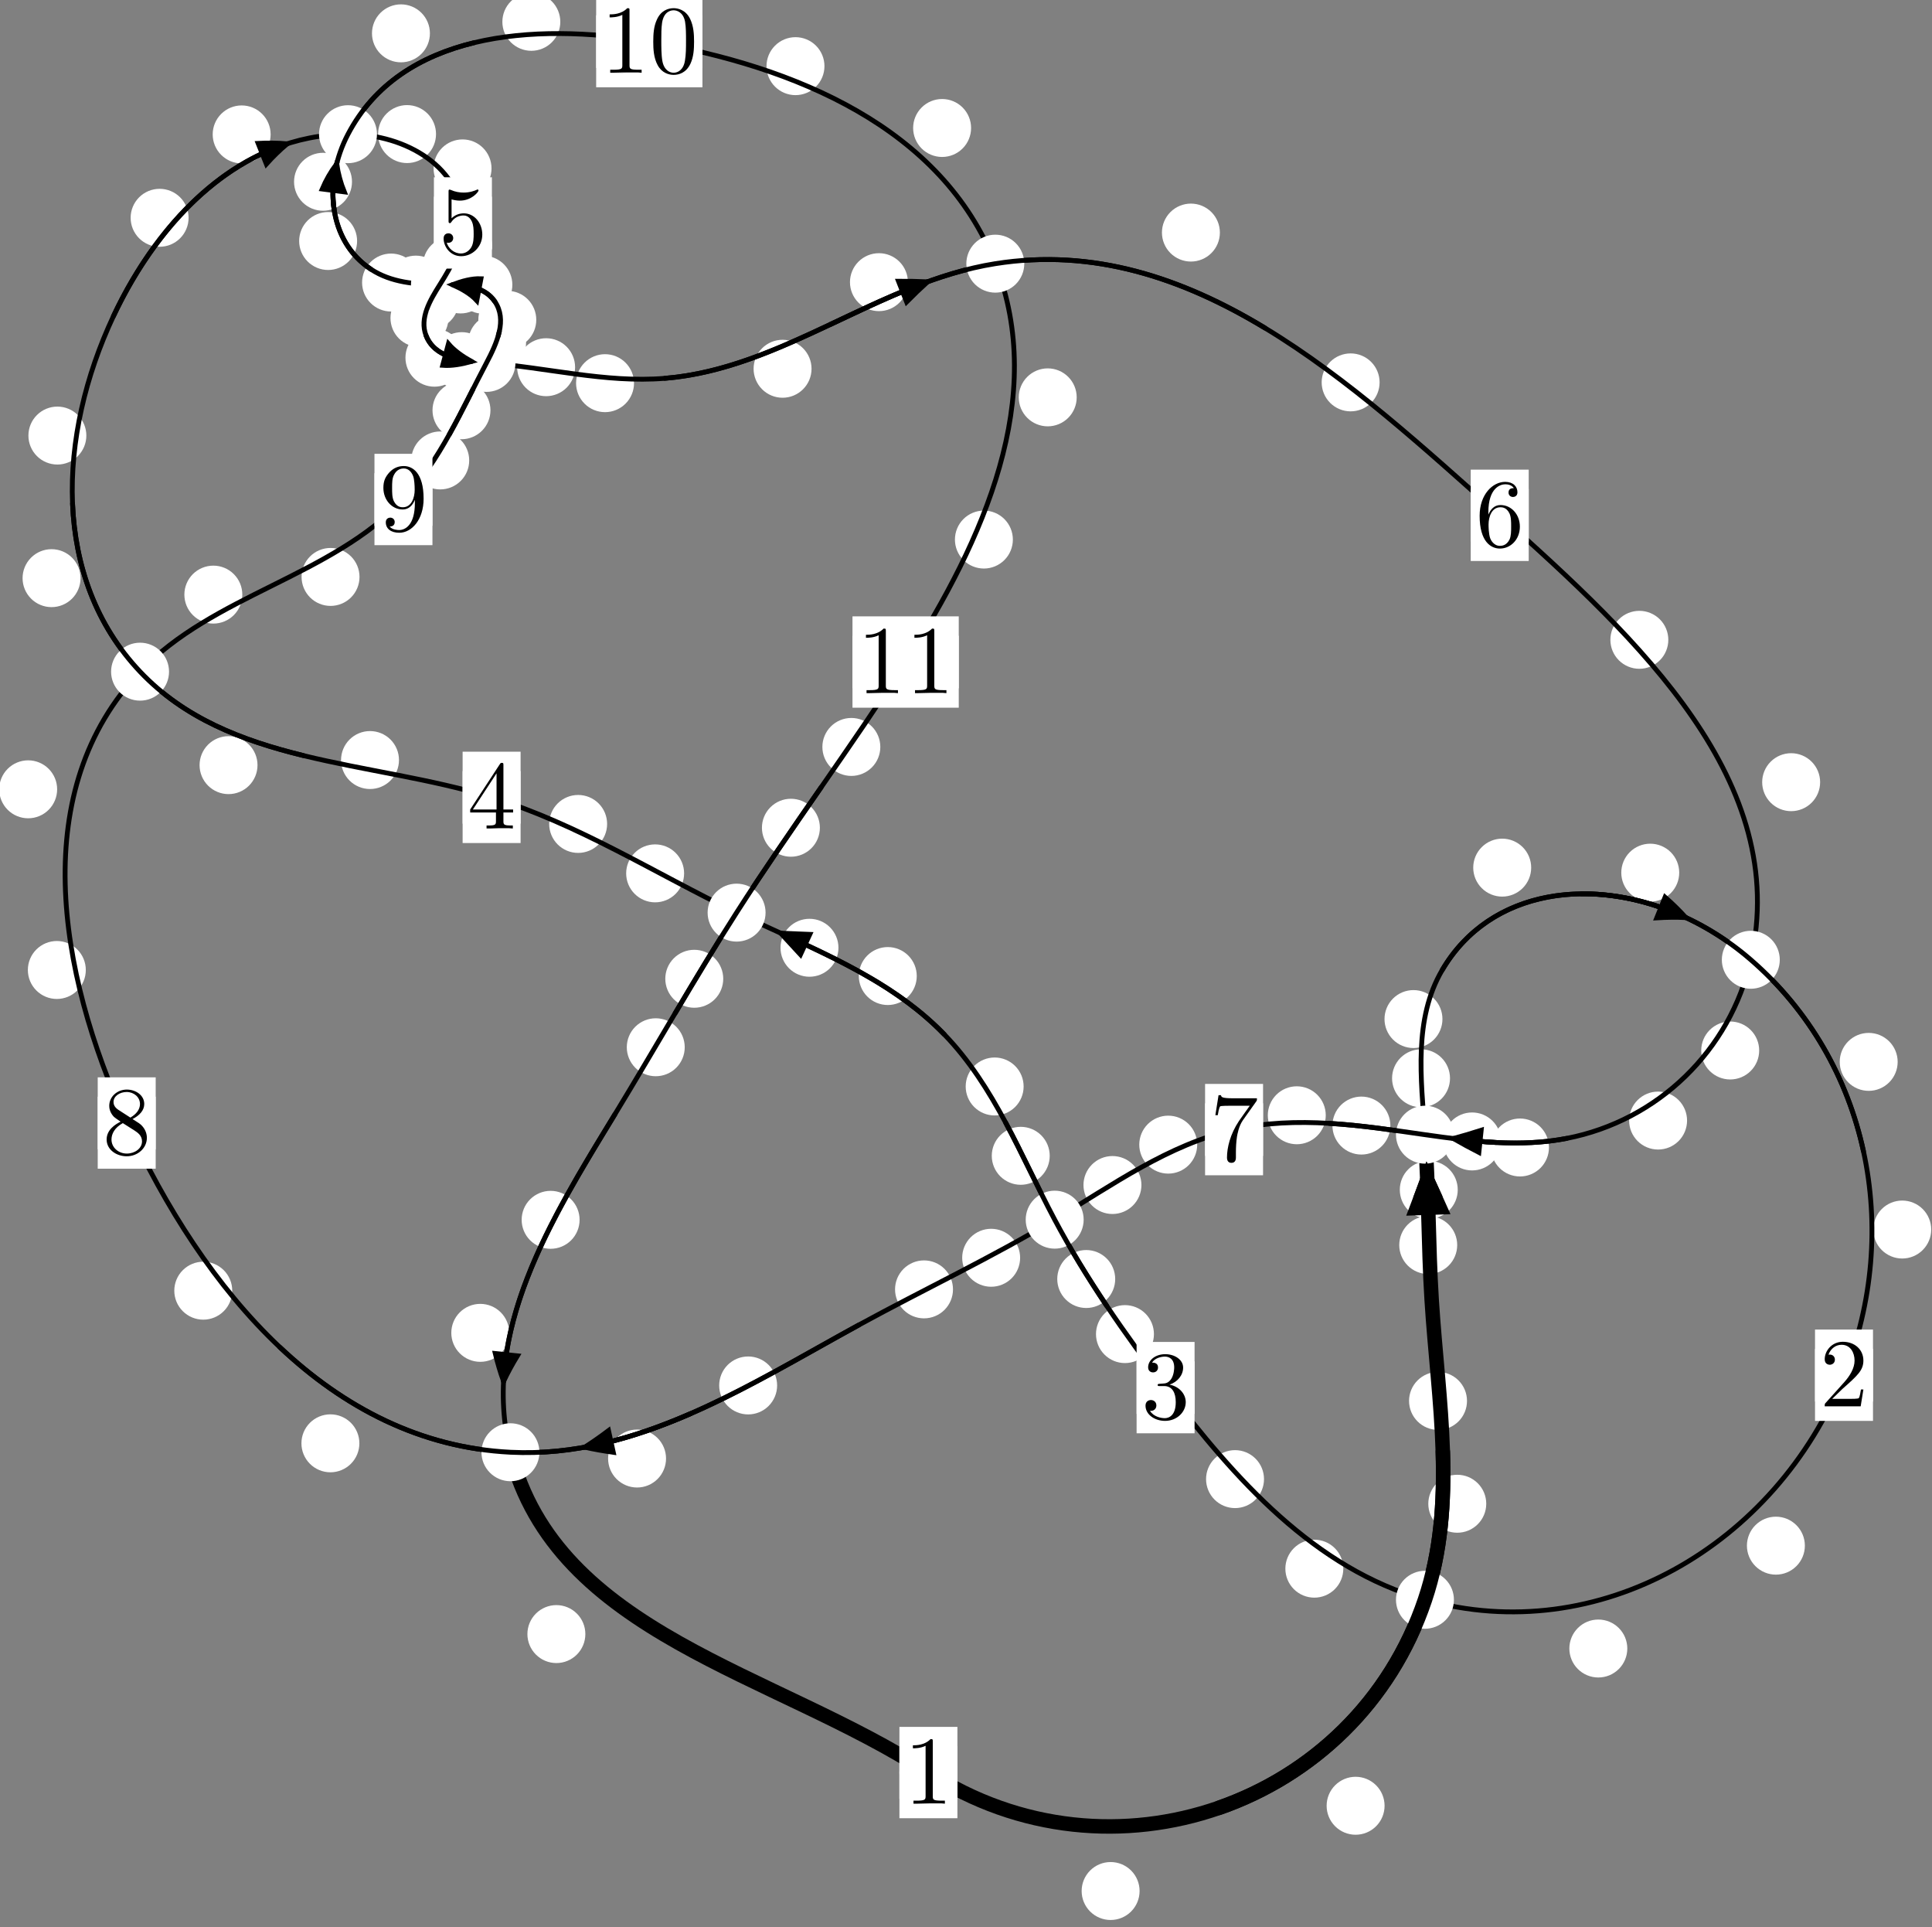 <?xml version="1.0"?>
<!-- Created by MetaPost 1.999 on 2021.07.06:0010 -->
<svg version="1.1" xmlns="http://www.w3.org/2000/svg" xmlns:xlink="http://www.w3.org/1999/xlink" width="199.308" height="198.765" viewBox="0 0 199.308 198.765">
<rect x="0" y="0" width="199.308" height="198.765" fill="#808080" stroke="none"/>
<!-- Original BoundingBox: -147.082397 -33.027054 52.225540 165.737747 -->
  <defs>
    <g transform="scale(0.01,0.01)" id="GLYPHcmr10_48">
      <path style="fill-rule: evenodd;" d="M460 -320C460 -400,455 -480,420 -554C374 -650,292 -666,250 -666C190 -666,117 -640,76 -547C44 -478,39 -400,39 -320C39 -245,43 -155,84 -79C127 2,200 22,249 22C303 22,379 1,423 -94C455 -163,460 -241,460 -320M249 -0C210 -0,151 -25,133 -121C122 -181,122 -273,122 -332C122 -396,122 -462,130 -516C149 -635,224 -644,249 -644C282 -644,348 -626,367 -527C377 -471,377 -395,377 -332C377 -257,377 -189,366 -125C351 -30,294 -0,249 -0"></path>
    </g>
    <g transform="scale(0.01,0.01)" id="GLYPHcmr10_49">
      <path style="fill-rule: evenodd;" d="M294 -640C294 -664,294 -666,271 -666C209 -602,121 -602,89 -602L89 -571C109 -571,168 -571,220 -597L220 -79C220 -43,217 -31,127 -31L95 -31L95 -0L257 -0L130 -3L217 -3L257 -3L297 -3L384 -3L419 -0L419 -31L387 -31C297 -31,294 -42,294 -79"></path>
    </g>
    <g transform="scale(0.01,0.01)" id="GLYPHcmr10_50">
      <path style="fill-rule: evenodd;" d="M127 -77L233 -180C389 -318,449 -372,449 -472C449 -586,359 -666,237 -666C124 -666,50 -574,50 -485C50 -429,100 -429,103 -429C120 -429,155 -441,155 -482C155 -508,137 -534,102 -534C94 -534,92 -534,89 -533C112 -598,166 -635,224 -635C315 -635,358 -554,358 -472C358 -392,308 -313,253 -251L61 -37C50 -26,50 -24,50 -0L421 -0L449 -174L424 -174C419 -144,412 -100,402 -85C395 -77,329 -77,307 -77"></path>
    </g>
    <g transform="scale(0.01,0.01)" id="GLYPHcmr10_51">
      <path style="fill-rule: evenodd;" d="M290 -352C372 -379,430 -449,430 -528C430 -610,342 -666,246 -666C145 -666,69 -606,69 -530C69 -497,91 -478,120 -478C151 -478,171 -500,171 -529C171 -579,124 -579,109 -579C140 -628,206 -641,242 -641C283 -641,338 -619,338 -529C338 -517,336 -459,310 -415C280 -367,246 -364,221 -363C213 -362,189 -360,182 -360C174 -359,167 -358,167 -348C167 -337,174 -337,191 -337L235 -337C317 -337,354 -269,354 -171C354 -35,285 -6,241 -6C198 -6,123 -23,88 -82C123 -77,154 -99,154 -137C154 -173,127 -193,98 -193C74 -193,42 -179,42 -135C42 -44,135 22,244 22C366 22,457 -69,457 -171C457 -253,394 -331,290 -352"></path>
    </g>
    <g transform="scale(0.01,0.01)" id="GLYPHcmr10_52">
      <path style="fill-rule: evenodd;" d="M294 -165L294 -78C294 -42,292 -31,218 -31L197 -31L197 -0L332 -0L238 -3L290 -3L332 -3L374 -3L427 -3L468 -0L468 -31L447 -31C373 -31,371 -42,371 -78L371 -165L471 -165L471 -196L371 -196L371 -651C371 -671,371 -677,355 -677C346 -677,343 -677,335 -665L28 -196L28 -165M300 -196L56 -196L300 -569"></path>
    </g>
    <g transform="scale(0.01,0.01)" id="GLYPHcmr10_53">
      <path style="fill-rule: evenodd;" d="M449 -201C449 -320,367 -420,259 -420C211 -420,168 -404,132 -369L132 -564C152 -558,185 -551,217 -551C340 -551,410 -642,410 -655C410 -661,407 -666,400 -666C399 -666,397 -666,392 -663C372 -654,323 -634,256 -634C216 -634,170 -641,123 -662C115 -665,113 -665,111 -665C101 -665,101 -657,101 -641L101 -345C101 -327,101 -319,115 -319C122 -319,124 -322,128 -328C139 -344,176 -398,257 -398C309 -398,334 -352,342 -334C358 -297,360 -258,360 -208C360 -173,360 -113,336 -71C312 -32,275 -6,229 -6C156 -6,99 -59,82 -118C85 -117,88 -116,99 -116C132 -116,149 -141,149 -165C149 -189,132 -214,99 -214C85 -214,50 -207,50 -161C50 -75,119 22,231 22C347 22,449 -74,449 -201"></path>
    </g>
    <g transform="scale(0.01,0.01)" id="GLYPHcmr10_54">
      <path style="fill-rule: evenodd;" d="M132 -328L132 -352C132 -605,256 -641,307 -641C331 -641,373 -635,395 -601C380 -601,340 -601,340 -556C340 -525,364 -510,386 -510C402 -510,432 -519,432 -558C432 -618,388 -666,305 -666C177 -666,42 -537,42 -316C42 -49,158 22,251 22C362 22,457 -72,457 -204C457 -331,368 -427,257 -427C189 -427,152 -376,132 -328M251 -6C188 -6,158 -66,152 -81C134 -128,134 -208,134 -226C134 -304,166 -404,256 -404C272 -404,318 -404,349 -342C367 -305,367 -254,367 -205C367 -157,367 -107,350 -71C320 -11,274 -6,251 -6"></path>
    </g>
    <g transform="scale(0.01,0.01)" id="GLYPHcmr10_55">
      <path style="fill-rule: evenodd;" d="M476 -609C485 -621,485 -623,485 -644L242 -644C120 -644,118 -657,114 -676L89 -676L56 -470L81 -470C84 -486,93 -549,106 -561C113 -567,191 -567,204 -567L411 -567C400 -551,321 -442,299 -409C209 -274,176 -135,176 -33C176 -23,176 22,222 22C268 22,268 -23,268 -33L268 -84C268 -139,271 -194,279 -248C283 -271,297 -357,341 -419"></path>
    </g>
    <g transform="scale(0.01,0.01)" id="GLYPHcmr10_56">
      <path style="fill-rule: evenodd;" d="M163 -457C117 -487,113 -521,113 -538C113 -599,178 -641,249 -641C322 -641,386 -589,386 -517C386 -460,347 -412,287 -377M309 -362C381 -399,430 -451,430 -517C430 -609,341 -666,250 -666C150 -666,69 -592,69 -499C69 -481,71 -436,113 -389C124 -377,161 -352,186 -335C128 -306,42 -250,42 -151C42 -45,144 22,249 22C362 22,457 -61,457 -168C457 -204,446 -249,408 -291C389 -312,373 -322,309 -362M209 -320L332 -242C360 -223,407 -193,407 -132C407 -58,332 -6,250 -6C164 -6,92 -68,92 -151C92 -209,124 -273,209 -320"></path>
    </g>
    <g transform="scale(0.01,0.01)" id="GLYPHcmr10_57">
      <path style="fill-rule: evenodd;" d="M367 -318L367 -286C367 -52,263 -6,205 -6C188 -6,134 -8,107 -42C151 -42,159 -71,159 -88C159 -119,135 -134,113 -134C97 -134,67 -125,67 -86C67 -19,121 22,206 22C335 22,457 -114,457 -329C457 -598,342 -666,253 -666C198 -666,149 -648,106 -603C65 -558,42 -516,42 -441C42 -316,130 -218,242 -218C303 -218,344 -260,367 -318M243 -241C227 -241,181 -241,150 -304C132 -341,132 -391,132 -440C132 -494,132 -541,153 -578C180 -628,218 -641,253 -641C299 -641,332 -607,349 -562C361 -530,365 -467,365 -421C365 -338,331 -241,243 -241"></path>
    </g>
  </defs>
  <path d="M117.562 195.038C117.562 194.246,117.247 193.485,116.686 192.925C116.126 192.365,115.366 192.05,114.573 192.05C113.78 192.05,113.02 192.365,112.46 192.925C111.899 193.485,111.584 194.246,111.584 195.038C111.584 195.831,111.899 196.591,112.46 197.152C113.02 197.712,113.78 198.027,114.573 198.027C115.366 198.027,116.126 197.712,116.686 197.152C117.247 196.591,117.562 195.831,117.562 195.038Z" style="fill: rgb(100%,100%,100%);stroke: none;"></path>
  <path d="M98.766 182.82C98.766 182.027,98.451 181.267,97.89 180.707C97.33 180.146,96.57 179.831,95.777 179.831C94.984 179.831,94.224 180.146,93.664 180.707C93.103 181.267,92.788 182.027,92.788 182.82C92.788 183.613,93.103 184.373,93.664 184.933C94.224 185.494,94.984 185.809,95.777 185.809C96.57 185.809,97.33 185.494,97.89 184.933C98.451 184.373,98.766 183.613,98.766 182.82Z" style="fill: rgb(100%,100%,100%);stroke: none;"></path>
  <path d="M153.324 155.096C153.324 154.303,153.009 153.543,152.448 152.983C151.888 152.422,151.128 152.107,150.335 152.107C149.542 152.107,148.782 152.422,148.222 152.983C147.661 153.543,147.346 154.303,147.346 155.096C147.346 155.889,147.661 156.649,148.222 157.209C148.782 157.77,149.542 158.085,150.335 158.085C151.128 158.085,151.888 157.77,152.448 157.209C153.009 156.649,153.324 155.889,153.324 155.096Z" style="fill: rgb(100%,100%,100%);stroke: none;"></path>
  <path d="M142.835 186.246C142.835 185.453,142.52 184.693,141.959 184.133C141.399 183.572,140.639 183.257,139.846 183.257C139.053 183.257,138.293 183.572,137.733 184.133C137.172 184.693,136.857 185.453,136.857 186.246C136.857 187.039,137.172 187.799,137.733 188.359C138.293 188.92,139.053 189.235,139.846 189.235C140.639 189.235,141.399 188.92,141.959 188.359C142.52 187.799,142.835 187.039,142.835 186.246Z" style="fill: rgb(100%,100%,100%);stroke: none;"></path>
  <path d="M150.327 128.416C150.327 127.623,150.012 126.863,149.451 126.303C148.891 125.742,148.131 125.427,147.338 125.427C146.545 125.427,145.785 125.742,145.225 126.303C144.664 126.863,144.349 127.623,144.349 128.416C144.349 129.209,144.664 129.969,145.225 130.529C145.785 131.09,146.545 131.405,147.338 131.405C148.131 131.405,148.891 131.09,149.451 130.529C150.012 129.969,150.327 129.209,150.327 128.416Z" style="fill: rgb(100%,100%,100%);stroke: none;"></path>
  <path d="M151.338 144.49C151.338 143.697,151.023 142.937,150.462 142.377C149.902 141.816,149.142 141.501,148.349 141.501C147.556 141.501,146.796 141.816,146.236 142.377C145.675 142.937,145.36 143.697,145.36 144.49C145.36 145.283,145.675 146.043,146.236 146.603C146.796 147.164,147.556 147.479,148.349 147.479C149.142 147.479,149.902 147.164,150.462 146.603C151.023 146.043,151.338 145.283,151.338 144.49Z" style="fill: rgb(100%,100%,100%);stroke: none;"></path>
  <path d="M149.585 111.213C149.585 110.42,149.27 109.66,148.71 109.099C148.149 108.539,147.389 108.224,146.596 108.224C145.804 108.224,145.043 108.539,144.483 109.099C143.922 109.66,143.608 110.42,143.608 111.213C143.608 112.005,143.922 112.765,144.483 113.326C145.043 113.886,145.804 114.201,146.596 114.201C147.389 114.201,148.149 113.886,148.71 113.326C149.27 112.765,149.585 112.005,149.585 111.213Z" style="fill: rgb(100%,100%,100%);stroke: none;"></path>
  <path d="M150.383 122.713C150.383 121.92,150.068 121.16,149.508 120.599C148.947 120.039,148.187 119.724,147.394 119.724C146.602 119.724,145.841 120.039,145.281 120.599C144.72 121.16,144.406 121.92,144.406 122.713C144.406 123.505,144.72 124.266,145.281 124.826C145.841 125.386,146.602 125.701,147.394 125.701C148.187 125.701,148.947 125.386,149.508 124.826C150.068 124.266,150.383 123.505,150.383 122.713Z" style="fill: rgb(100%,100%,100%);stroke: none;"></path>
  <path d="M157.959 89.487C157.959 88.694,157.644 87.934,157.083 87.374C156.523 86.813,155.763 86.498,154.97 86.498C154.177 86.498,153.417 86.813,152.857 87.374C152.296 87.934,151.981 88.694,151.981 89.487C151.981 90.28,152.296 91.04,152.857 91.6C153.417 92.161,154.177 92.476,154.97 92.476C155.763 92.476,156.523 92.161,157.083 91.6C157.644 91.04,157.959 90.28,157.959 89.487Z" style="fill: rgb(100%,100%,100%);stroke: none;"></path>
  <path d="M148.805 105.105C148.805 104.313,148.49 103.552,147.93 102.992C147.369 102.431,146.609 102.117,145.816 102.117C145.024 102.117,144.264 102.431,143.703 102.992C143.143 103.552,142.828 104.313,142.828 105.105C142.828 105.898,143.143 106.658,143.703 107.219C144.264 107.779,145.024 108.094,145.816 108.094C146.609 108.094,147.369 107.779,147.93 107.219C148.49 106.658,148.805 105.898,148.805 105.105Z" style="fill: rgb(100%,100%,100%);stroke: none;"></path>
  <path d="M195.766 109.522C195.766 108.729,195.451 107.969,194.891 107.408C194.33 106.848,193.57 106.533,192.778 106.533C191.985 106.533,191.225 106.848,190.664 107.408C190.104 107.969,189.789 108.729,189.789 109.522C189.789 110.314,190.104 111.074,190.664 111.635C191.225 112.195,191.985 112.51,192.778 112.51C193.57 112.51,194.33 112.195,194.891 111.635C195.451 111.074,195.766 110.314,195.766 109.522Z" style="fill: rgb(100%,100%,100%);stroke: none;"></path>
  <path d="M173.231 90.006C173.231 89.214,172.916 88.453,172.356 87.893C171.795 87.333,171.035 87.018,170.242 87.018C169.45 87.018,168.689 87.333,168.129 87.893C167.568 88.453,167.254 89.214,167.254 90.006C167.254 90.799,167.568 91.559,168.129 92.12C168.689 92.68,169.45 92.995,170.242 92.995C171.035 92.995,171.795 92.68,172.356 92.12C172.916 91.559,173.231 90.799,173.231 90.006Z" style="fill: rgb(100%,100%,100%);stroke: none;"></path>
  <path d="M186.193 159.419C186.193 158.626,185.878 157.866,185.317 157.306C184.757 156.745,183.997 156.43,183.204 156.43C182.411 156.43,181.651 156.745,181.091 157.306C180.53 157.866,180.215 158.626,180.215 159.419C180.215 160.212,180.53 160.972,181.091 161.532C181.651 162.093,182.411 162.408,183.204 162.408C183.997 162.408,184.757 162.093,185.317 161.532C185.878 160.972,186.193 160.212,186.193 159.419Z" style="fill: rgb(100%,100%,100%);stroke: none;"></path>
  <path d="M199.226 126.814C199.226 126.021,198.911 125.261,198.35 124.701C197.79 124.14,197.029 123.825,196.237 123.825C195.444 123.825,194.684 124.14,194.123 124.701C193.563 125.261,193.248 126.021,193.248 126.814C193.248 127.607,193.563 128.367,194.123 128.927C194.684 129.488,195.444 129.803,196.237 129.803C197.029 129.803,197.79 129.488,198.35 128.927C198.911 128.367,199.226 127.607,199.226 126.814Z" style="fill: rgb(100%,100%,100%);stroke: none;"></path>
  <path d="M138.578 161.792C138.578 161,138.263 160.24,137.702 159.679C137.142 159.119,136.381 158.804,135.589 158.804C134.796 158.804,134.036 159.119,133.475 159.679C132.915 160.24,132.6 161,132.6 161.792C132.6 162.585,132.915 163.345,133.475 163.906C134.036 164.466,134.796 164.781,135.589 164.781C136.381 164.781,137.142 164.466,137.702 163.906C138.263 163.345,138.578 162.585,138.578 161.792Z" style="fill: rgb(100%,100%,100%);stroke: none;"></path>
  <path d="M167.875 170.027C167.875 169.235,167.56 168.475,166.999 167.914C166.439 167.354,165.679 167.039,164.886 167.039C164.093 167.039,163.333 167.354,162.773 167.914C162.212 168.475,161.897 169.235,161.897 170.027C161.897 170.82,162.212 171.58,162.773 172.141C163.333 172.701,164.093 173.016,164.886 173.016C165.679 173.016,166.439 172.701,166.999 172.141C167.56 171.58,167.875 170.82,167.875 170.027Z" style="fill: rgb(100%,100%,100%);stroke: none;"></path>
  <path d="M119.042 137.598C119.042 136.806,118.727 136.046,118.166 135.485C117.606 134.925,116.846 134.61,116.053 134.61C115.26 134.61,114.5 134.925,113.94 135.485C113.379 136.046,113.064 136.806,113.064 137.598C113.064 138.391,113.379 139.151,113.94 139.712C114.5 140.272,115.26 140.587,116.053 140.587C116.846 140.587,117.606 140.272,118.166 139.712C118.727 139.151,119.042 138.391,119.042 137.598Z" style="fill: rgb(100%,100%,100%);stroke: none;"></path>
  <path d="M130.397 152.555C130.397 151.763,130.082 151.003,129.521 150.442C128.961 149.882,128.201 149.567,127.408 149.567C126.615 149.567,125.855 149.882,125.295 150.442C124.734 151.003,124.419 151.763,124.419 152.555C124.419 153.348,124.734 154.108,125.295 154.669C125.855 155.229,126.615 155.544,127.408 155.544C128.201 155.544,128.961 155.229,129.521 154.669C130.082 154.108,130.397 153.348,130.397 152.555Z" style="fill: rgb(100%,100%,100%);stroke: none;"></path>
  <path d="M108.291 119.21C108.291 118.417,107.976 117.657,107.416 117.097C106.855 116.536,106.095 116.221,105.302 116.221C104.51 116.221,103.749 116.536,103.189 117.097C102.628 117.657,102.313 118.417,102.313 119.21C102.313 120.003,102.628 120.763,103.189 121.324C103.749 121.884,104.51 122.199,105.302 122.199C106.095 122.199,106.855 121.884,107.416 121.324C107.976 120.763,108.291 120.003,108.291 119.21Z" style="fill: rgb(100%,100%,100%);stroke: none;"></path>
  <path d="M115.046 131.917C115.046 131.124,114.731 130.364,114.17 129.804C113.61 129.243,112.85 128.928,112.057 128.928C111.264 128.928,110.504 129.243,109.944 129.804C109.383 130.364,109.068 131.124,109.068 131.917C109.068 132.71,109.383 133.47,109.944 134.03C110.504 134.591,111.264 134.906,112.057 134.906C112.85 134.906,113.61 134.591,114.17 134.03C114.731 133.47,115.046 132.71,115.046 131.917Z" style="fill: rgb(100%,100%,100%);stroke: none;"></path>
  <path d="M94.574 100.668C94.574 99.876,94.259 99.115,93.699 98.555C93.138 97.995,92.378 97.68,91.585 97.68C90.793 97.68,90.033 97.995,89.472 98.555C88.912 99.115,88.597 99.876,88.597 100.668C88.597 101.461,88.912 102.221,89.472 102.782C90.033 103.342,90.793 103.657,91.585 103.657C92.378 103.657,93.138 103.342,93.699 102.782C94.259 102.221,94.574 101.461,94.574 100.668Z" style="fill: rgb(100%,100%,100%);stroke: none;"></path>
  <path d="M105.599 112.059C105.599 111.266,105.284 110.506,104.724 109.945C104.163 109.385,103.403 109.07,102.611 109.07C101.818 109.07,101.058 109.385,100.497 109.945C99.937 110.506,99.622 111.266,99.622 112.059C99.622 112.851,99.937 113.612,100.497 114.172C101.058 114.733,101.818 115.048,102.611 115.048C103.403 115.048,104.163 114.733,104.724 114.172C105.284 113.612,105.599 112.851,105.599 112.059Z" style="fill: rgb(100%,100%,100%);stroke: none;"></path>
  <path d="M70.574 90.079C70.574 89.286,70.259 88.526,69.698 87.965C69.138 87.405,68.378 87.09,67.585 87.09C66.792 87.09,66.032 87.405,65.472 87.965C64.911 88.526,64.596 89.286,64.596 90.079C64.596 90.871,64.911 91.631,65.472 92.192C66.032 92.752,66.792 93.067,67.585 93.067C68.378 93.067,69.138 92.752,69.698 92.192C70.259 91.631,70.574 90.871,70.574 90.079Z" style="fill: rgb(100%,100%,100%);stroke: none;"></path>
  <path d="M86.496 97.752C86.496 96.96,86.181 96.2,85.62 95.639C85.06 95.079,84.3 94.764,83.507 94.764C82.714 94.764,81.954 95.079,81.394 95.639C80.833 96.2,80.518 96.96,80.518 97.752C80.518 98.545,80.833 99.305,81.394 99.866C81.954 100.426,82.714 100.741,83.507 100.741C84.3 100.741,85.06 100.426,85.62 99.866C86.181 99.305,86.496 98.545,86.496 97.752Z" style="fill: rgb(100%,100%,100%);stroke: none;"></path>
  <path d="M41.16 78.391C41.16 77.598,40.845 76.838,40.285 76.277C39.724 75.717,38.964 75.402,38.171 75.402C37.379 75.402,36.618 75.717,36.058 76.277C35.498 76.838,35.183 77.598,35.183 78.391C35.183 79.183,35.498 79.943,36.058 80.504C36.618 81.064,37.379 81.379,38.171 81.379C38.964 81.379,39.724 81.064,40.285 80.504C40.845 79.943,41.16 79.183,41.16 78.391Z" style="fill: rgb(100%,100%,100%);stroke: none;"></path>
  <path d="M62.631 84.98C62.631 84.188,62.316 83.427,61.756 82.867C61.195 82.307,60.435 81.992,59.642 81.992C58.85 81.992,58.09 82.307,57.529 82.867C56.969 83.427,56.654 84.188,56.654 84.98C56.654 85.773,56.969 86.533,57.529 87.094C58.09 87.654,58.85 87.969,59.642 87.969C60.435 87.969,61.195 87.654,61.756 87.094C62.316 86.533,62.631 85.773,62.631 84.98Z" style="fill: rgb(100%,100%,100%);stroke: none;"></path>
  <path d="M8.307 59.631C8.307 58.838,7.992 58.078,7.431 57.517C6.871 56.957,6.111 56.642,5.318 56.642C4.525 56.642,3.765 56.957,3.205 57.517C2.644 58.078,2.329 58.838,2.329 59.631C2.329 60.423,2.644 61.184,3.205 61.744C3.765 62.304,4.525 62.619,5.318 62.619C6.111 62.619,6.871 62.304,7.431 61.744C7.992 61.184,8.307 60.423,8.307 59.631Z" style="fill: rgb(100%,100%,100%);stroke: none;"></path>
  <path d="M26.565 78.917C26.565 78.124,26.25 77.364,25.69 76.803C25.13 76.243,24.369 75.928,23.577 75.928C22.784 75.928,22.024 76.243,21.463 76.803C20.903 77.364,20.588 78.124,20.588 78.917C20.588 79.709,20.903 80.469,21.463 81.03C22.024 81.59,22.784 81.905,23.577 81.905C24.369 81.905,25.13 81.59,25.69 81.03C26.25 80.469,26.565 79.709,26.565 78.917Z" style="fill: rgb(100%,100%,100%);stroke: none;"></path>
  <path d="M19.455 22.464C19.455 21.671,19.14 20.911,18.579 20.35C18.019 19.79,17.259 19.475,16.466 19.475C15.673 19.475,14.913 19.79,14.353 20.35C13.792 20.911,13.477 21.671,13.477 22.464C13.477 23.256,13.792 24.017,14.353 24.577C14.913 25.138,15.673 25.452,16.466 25.452C17.259 25.452,18.019 25.138,18.579 24.577C19.14 24.017,19.455 23.256,19.455 22.464Z" style="fill: rgb(100%,100%,100%);stroke: none;"></path>
  <path d="M8.908 44.925C8.908 44.132,8.593 43.372,8.033 42.811C7.472 42.251,6.712 41.936,5.919 41.936C5.127 41.936,4.367 42.251,3.806 42.811C3.246 43.372,2.931 44.132,2.931 44.925C2.931 45.717,3.246 46.477,3.806 47.038C4.367 47.598,5.127 47.913,5.919 47.913C6.712 47.913,7.472 47.598,8.033 47.038C8.593 46.477,8.908 45.717,8.908 44.925Z" style="fill: rgb(100%,100%,100%);stroke: none;"></path>
  <path d="M44.981 13.829C44.981 13.036,44.666 12.276,44.106 11.716C43.545 11.155,42.785 10.84,41.993 10.84C41.2 10.84,40.44 11.155,39.879 11.716C39.319 12.276,39.004 13.036,39.004 13.829C39.004 14.622,39.319 15.382,39.879 15.942C40.44 16.503,41.2 16.818,41.993 16.818C42.785 16.818,43.545 16.503,44.106 15.942C44.666 15.382,44.981 14.622,44.981 13.829Z" style="fill: rgb(100%,100%,100%);stroke: none;"></path>
  <path d="M27.919 13.863C27.919 13.07,27.605 12.31,27.044 11.75C26.484 11.189,25.723 10.874,24.931 10.874C24.138 10.874,23.378 11.189,22.817 11.75C22.257 12.31,21.942 13.07,21.942 13.863C21.942 14.656,22.257 15.416,22.817 15.976C23.378 16.537,24.138 16.852,24.931 16.852C25.723 16.852,26.484 16.537,27.044 15.976C27.605 15.416,27.919 14.656,27.919 13.863Z" style="fill: rgb(100%,100%,100%);stroke: none;"></path>
  <path d="M50.759 25.305C50.759 24.513,50.444 23.752,49.883 23.192C49.323 22.632,48.563 22.317,47.77 22.317C46.977 22.317,46.217 22.632,45.657 23.192C45.096 23.752,44.781 24.513,44.781 25.305C44.781 26.098,45.096 26.858,45.657 27.419C46.217 27.979,46.977 28.294,47.77 28.294C48.563 28.294,49.323 27.979,49.883 27.419C50.444 26.858,50.759 26.098,50.759 25.305Z" style="fill: rgb(100%,100%,100%);stroke: none;"></path>
  <path d="M50.706 17.369C50.706 16.576,50.391 15.816,49.83 15.255C49.27 14.695,48.51 14.38,47.717 14.38C46.924 14.38,46.164 14.695,45.604 15.255C45.043 15.816,44.728 16.576,44.728 17.369C44.728 18.161,45.043 18.922,45.604 19.482C46.164 20.043,46.924 20.357,47.717 20.357C48.51 20.357,49.27 20.043,49.83 19.482C50.391 18.922,50.706 18.161,50.706 17.369Z" style="fill: rgb(100%,100%,100%);stroke: none;"></path>
  <path d="M47.339 30.985C47.339 30.193,47.024 29.432,46.464 28.872C45.904 28.311,45.143 27.996,44.351 27.996C43.558 27.996,42.798 28.311,42.237 28.872C41.677 29.432,41.362 30.193,41.362 30.985C41.362 31.778,41.677 32.538,42.237 33.099C42.798 33.659,43.558 33.974,44.351 33.974C45.143 33.974,45.904 33.659,46.464 33.099C47.024 32.538,47.339 31.778,47.339 30.985Z" style="fill: rgb(100%,100%,100%);stroke: none;"></path>
  <path d="M49.604 27.393C49.604 26.601,49.289 25.841,48.728 25.28C48.168 24.72,47.408 24.405,46.615 24.405C45.822 24.405,45.062 24.72,44.502 25.28C43.941 25.841,43.626 26.601,43.626 27.393C43.626 28.186,43.941 28.946,44.502 29.507C45.062 30.067,45.822 30.382,46.615 30.382C47.408 30.382,48.168 30.067,48.728 29.507C49.289 28.946,49.604 28.186,49.604 27.393Z" style="fill: rgb(100%,100%,100%);stroke: none;"></path>
  <path d="M47.805 36.893C47.805 36.101,47.49 35.341,46.929 34.78C46.369 34.22,45.609 33.905,44.816 33.905C44.023 33.905,43.263 34.22,42.703 34.78C42.142 35.341,41.827 36.101,41.827 36.893C41.827 37.686,42.142 38.446,42.703 39.007C43.263 39.567,44.023 39.882,44.816 39.882C45.609 39.882,46.369 39.567,46.929 39.007C47.49 38.446,47.805 37.686,47.805 36.893Z" style="fill: rgb(100%,100%,100%);stroke: none;"></path>
  <path d="M46.26 32.802C46.26 32.01,45.945 31.25,45.384 30.689C44.824 30.129,44.064 29.814,43.271 29.814C42.478 29.814,41.718 30.129,41.158 30.689C40.597 31.25,40.282 32.01,40.282 32.802C40.282 33.595,40.597 34.355,41.158 34.916C41.718 35.476,42.478 35.791,43.271 35.791C44.064 35.791,44.824 35.476,45.384 34.916C45.945 34.355,46.26 33.595,46.26 32.802Z" style="fill: rgb(100%,100%,100%);stroke: none;"></path>
  <path d="M59.328 37.874C59.328 37.081,59.013 36.321,58.453 35.76C57.892 35.2,57.132 34.885,56.339 34.885C55.547 34.885,54.786 35.2,54.226 35.76C53.665 36.321,53.351 37.081,53.351 37.874C53.351 38.666,53.665 39.426,54.226 39.987C54.786 40.547,55.547 40.862,56.339 40.862C57.132 40.862,57.892 40.547,58.453 39.987C59.013 39.426,59.328 38.666,59.328 37.874Z" style="fill: rgb(100%,100%,100%);stroke: none;"></path>
  <path d="M50.629 37.248C50.629 36.455,50.314 35.695,49.753 35.135C49.193 34.574,48.433 34.259,47.64 34.259C46.847 34.259,46.087 34.574,45.527 35.135C44.966 35.695,44.651 36.455,44.651 37.248C44.651 38.041,44.966 38.801,45.527 39.361C46.087 39.922,46.847 40.237,47.64 40.237C48.433 40.237,49.193 39.922,49.753 39.361C50.314 38.801,50.629 38.041,50.629 37.248Z" style="fill: rgb(100%,100%,100%);stroke: none;"></path>
  <path d="M83.72 38.034C83.72 37.241,83.405 36.481,82.844 35.921C82.284 35.36,81.524 35.045,80.731 35.045C79.938 35.045,79.178 35.36,78.618 35.921C78.057 36.481,77.742 37.241,77.742 38.034C77.742 38.827,78.057 39.587,78.618 40.147C79.178 40.708,79.938 41.023,80.731 41.023C81.524 41.023,82.284 40.708,82.844 40.147C83.405 39.587,83.72 38.827,83.72 38.034Z" style="fill: rgb(100%,100%,100%);stroke: none;"></path>
  <path d="M65.406 39.52C65.406 38.728,65.091 37.967,64.53 37.407C63.97 36.846,63.21 36.531,62.417 36.531C61.624 36.531,60.864 36.846,60.304 37.407C59.743 37.967,59.428 38.728,59.428 39.52C59.428 40.313,59.743 41.073,60.304 41.634C60.864 42.194,61.624 42.509,62.417 42.509C63.21 42.509,63.97 42.194,64.53 41.634C65.091 41.073,65.406 40.313,65.406 39.52Z" style="fill: rgb(100%,100%,100%);stroke: none;"></path>
  <path d="M125.845 23.988C125.845 23.196,125.53 22.435,124.969 21.875C124.409 21.314,123.648 20.999,122.856 20.999C122.063 20.999,121.303 21.314,120.742 21.875C120.182 22.435,119.867 23.196,119.867 23.988C119.867 24.781,120.182 25.541,120.742 26.102C121.303 26.662,122.063 26.977,122.856 26.977C123.648 26.977,124.409 26.662,124.969 26.102C125.53 25.541,125.845 24.781,125.845 23.988Z" style="fill: rgb(100%,100%,100%);stroke: none;"></path>
  <path d="M93.661 29.102C93.661 28.31,93.346 27.55,92.786 26.989C92.225 26.429,91.465 26.114,90.673 26.114C89.88 26.114,89.12 26.429,88.559 26.989C87.999 27.55,87.684 28.31,87.684 29.102C87.684 29.895,87.999 30.655,88.559 31.216C89.12 31.776,89.88 32.091,90.673 32.091C91.465 32.091,92.225 31.776,92.786 31.216C93.346 30.655,93.661 29.895,93.661 29.102Z" style="fill: rgb(100%,100%,100%);stroke: none;"></path>
  <path d="M172.106 65.99C172.106 65.197,171.791 64.437,171.231 63.877C170.67 63.316,169.91 63.001,169.118 63.001C168.325 63.001,167.565 63.316,167.004 63.877C166.444 64.437,166.129 65.197,166.129 65.99C166.129 66.783,166.444 67.543,167.004 68.103C167.565 68.664,168.325 68.979,169.118 68.979C169.91 68.979,170.67 68.664,171.231 68.103C171.791 67.543,172.106 66.783,172.106 65.99Z" style="fill: rgb(100%,100%,100%);stroke: none;"></path>
  <path d="M142.322 39.438C142.322 38.646,142.007 37.886,141.447 37.325C140.887 36.765,140.126 36.45,139.334 36.45C138.541 36.45,137.781 36.765,137.22 37.325C136.66 37.886,136.345 38.646,136.345 39.438C136.345 40.231,136.66 40.991,137.22 41.552C137.781 42.112,138.541 42.427,139.334 42.427C140.126 42.427,140.887 42.112,141.447 41.552C142.007 40.991,142.322 40.231,142.322 39.438Z" style="fill: rgb(100%,100%,100%);stroke: none;"></path>
  <path d="M181.48 108.347C181.48 107.554,181.165 106.794,180.604 106.234C180.044 105.673,179.284 105.358,178.491 105.358C177.698 105.358,176.938 105.673,176.378 106.234C175.817 106.794,175.502 107.554,175.502 108.347C175.502 109.14,175.817 109.9,176.378 110.46C176.938 111.021,177.698 111.336,178.491 111.336C179.284 111.336,180.044 111.021,180.604 110.46C181.165 109.9,181.48 109.14,181.48 108.347Z" style="fill: rgb(100%,100%,100%);stroke: none;"></path>
  <path d="M187.767 80.674C187.767 79.882,187.452 79.121,186.891 78.561C186.331 78,185.571 77.685,184.778 77.685C183.985 77.685,183.225 78,182.665 78.561C182.104 79.121,181.789 79.882,181.789 80.674C181.789 81.467,182.104 82.227,182.665 82.788C183.225 83.348,183.985 83.663,184.778 83.663C185.571 83.663,186.331 83.348,186.891 82.788C187.452 82.227,187.767 81.467,187.767 80.674Z" style="fill: rgb(100%,100%,100%);stroke: none;"></path>
  <path d="M159.793 118.351C159.793 117.559,159.478 116.799,158.918 116.238C158.357 115.678,157.597 115.363,156.805 115.363C156.012 115.363,155.252 115.678,154.691 116.238C154.131 116.799,153.816 117.559,153.816 118.351C153.816 119.144,154.131 119.904,154.691 120.465C155.252 121.025,156.012 121.34,156.805 121.34C157.597 121.34,158.357 121.025,158.918 120.465C159.478 119.904,159.793 119.144,159.793 118.351Z" style="fill: rgb(100%,100%,100%);stroke: none;"></path>
  <path d="M174.04 115.575C174.04 114.782,173.725 114.022,173.165 113.461C172.604 112.901,171.844 112.586,171.052 112.586C170.259 112.586,169.499 112.901,168.938 113.461C168.378 114.022,168.063 114.782,168.063 115.575C168.063 116.367,168.378 117.127,168.938 117.688C169.499 118.248,170.259 118.563,171.052 118.563C171.844 118.563,172.604 118.248,173.165 117.688C173.725 117.127,174.04 116.367,174.04 115.575Z" style="fill: rgb(100%,100%,100%);stroke: none;"></path>
  <path d="M143.433 116.091C143.433 115.298,143.119 114.538,142.558 113.978C141.998 113.417,141.237 113.102,140.445 113.102C139.652 113.102,138.892 113.417,138.331 113.978C137.771 114.538,137.456 115.298,137.456 116.091C137.456 116.884,137.771 117.644,138.331 118.204C138.892 118.765,139.652 119.08,140.445 119.08C141.237 119.08,141.998 118.765,142.558 118.204C143.119 117.644,143.433 116.884,143.433 116.091Z" style="fill: rgb(100%,100%,100%);stroke: none;"></path>
  <path d="M154.853 117.728C154.853 116.935,154.538 116.175,153.977 115.615C153.417 115.054,152.657 114.739,151.864 114.739C151.071 114.739,150.311 115.054,149.751 115.615C149.19 116.175,148.875 116.935,148.875 117.728C148.875 118.521,149.19 119.281,149.751 119.841C150.311 120.402,151.071 120.717,151.864 120.717C152.657 120.717,153.417 120.402,153.977 119.841C154.538 119.281,154.853 118.521,154.853 117.728Z" style="fill: rgb(100%,100%,100%);stroke: none;"></path>
  <path d="M123.506 118.058C123.506 117.265,123.191 116.505,122.631 115.944C122.07 115.384,121.31 115.069,120.517 115.069C119.725 115.069,118.965 115.384,118.404 115.944C117.844 116.505,117.529 117.265,117.529 118.058C117.529 118.85,117.844 119.61,118.404 120.171C118.965 120.731,119.725 121.046,120.517 121.046C121.31 121.046,122.07 120.731,122.631 120.171C123.191 119.61,123.506 118.85,123.506 118.058Z" style="fill: rgb(100%,100%,100%);stroke: none;"></path>
  <path d="M136.767 115.029C136.767 114.236,136.452 113.476,135.891 112.915C135.331 112.355,134.571 112.04,133.778 112.04C132.985 112.04,132.225 112.355,131.665 112.915C131.104 113.476,130.789 114.236,130.789 115.029C130.789 115.821,131.104 116.581,131.665 117.142C132.225 117.702,132.985 118.017,133.778 118.017C134.571 118.017,135.331 117.702,135.891 117.142C136.452 116.581,136.767 115.821,136.767 115.029Z" style="fill: rgb(100%,100%,100%);stroke: none;"></path>
  <path d="M105.238 129.726C105.238 128.934,104.923 128.173,104.363 127.613C103.802 127.052,103.042 126.737,102.249 126.737C101.457 126.737,100.697 127.052,100.136 127.613C99.576 128.173,99.261 128.934,99.261 129.726C99.261 130.519,99.576 131.279,100.136 131.84C100.697 132.4,101.457 132.715,102.249 132.715C103.042 132.715,103.802 132.4,104.363 131.84C104.923 131.279,105.238 130.519,105.238 129.726Z" style="fill: rgb(100%,100%,100%);stroke: none;"></path>
  <path d="M117.751 122.222C117.751 121.43,117.436 120.67,116.875 120.109C116.315 119.549,115.555 119.234,114.762 119.234C113.969 119.234,113.209 119.549,112.649 120.109C112.088 120.67,111.773 121.43,111.773 122.222C111.773 123.015,112.088 123.775,112.649 124.336C113.209 124.896,113.969 125.211,114.762 125.211C115.555 125.211,116.315 124.896,116.875 124.336C117.436 123.775,117.751 123.015,117.751 122.222Z" style="fill: rgb(100%,100%,100%);stroke: none;"></path>
  <path d="M80.169 142.895C80.169 142.102,79.855 141.342,79.294 140.781C78.734 140.221,77.973 139.906,77.181 139.906C76.388 139.906,75.628 140.221,75.067 140.781C74.507 141.342,74.192 142.102,74.192 142.895C74.192 143.687,74.507 144.447,75.067 145.008C75.628 145.568,76.388 145.883,77.181 145.883C77.973 145.883,78.734 145.568,79.294 145.008C79.855 144.447,80.169 143.687,80.169 142.895Z" style="fill: rgb(100%,100%,100%);stroke: none;"></path>
  <path d="M98.312 132.985C98.312 132.193,97.997 131.433,97.437 130.872C96.876 130.312,96.116 129.997,95.323 129.997C94.531 129.997,93.771 130.312,93.21 130.872C92.65 131.433,92.335 132.193,92.335 132.985C92.335 133.778,92.65 134.538,93.21 135.099C93.771 135.659,94.531 135.974,95.323 135.974C96.116 135.974,96.876 135.659,97.437 135.099C97.997 134.538,98.312 133.778,98.312 132.985Z" style="fill: rgb(100%,100%,100%);stroke: none;"></path>
  <path d="M37.074 148.863C37.074 148.07,36.759 147.31,36.198 146.75C35.638 146.189,34.878 145.874,34.085 145.874C33.292 145.874,32.532 146.189,31.972 146.75C31.411 147.31,31.096 148.07,31.096 148.863C31.096 149.656,31.411 150.416,31.972 150.976C32.532 151.537,33.292 151.852,34.085 151.852C34.878 151.852,35.638 151.537,36.198 150.976C36.759 150.416,37.074 149.656,37.074 148.863Z" style="fill: rgb(100%,100%,100%);stroke: none;"></path>
  <path d="M68.71 150.432C68.71 149.64,68.395 148.88,67.834 148.319C67.274 147.759,66.514 147.444,65.721 147.444C64.928 147.444,64.168 147.759,63.608 148.319C63.047 148.88,62.732 149.64,62.732 150.432C62.732 151.225,63.047 151.985,63.608 152.546C64.168 153.106,64.928 153.421,65.721 153.421C66.514 153.421,67.274 153.106,67.834 152.546C68.395 151.985,68.71 151.225,68.71 150.432Z" style="fill: rgb(100%,100%,100%);stroke: none;"></path>
  <path d="M8.852 100.044C8.852 99.251,8.537 98.491,7.976 97.931C7.416 97.37,6.656 97.055,5.863 97.055C5.07 97.055,4.31 97.37,3.75 97.931C3.189 98.491,2.874 99.251,2.874 100.044C2.874 100.837,3.189 101.597,3.75 102.157C4.31 102.718,5.07 103.033,5.863 103.033C6.656 103.033,7.416 102.718,7.976 102.157C8.537 101.597,8.852 100.837,8.852 100.044Z" style="fill: rgb(100%,100%,100%);stroke: none;"></path>
  <path d="M23.958 133.121C23.958 132.328,23.643 131.568,23.083 131.008C22.522 130.447,21.762 130.132,20.969 130.132C20.177 130.132,19.417 130.447,18.856 131.008C18.296 131.568,17.981 132.328,17.981 133.121C17.981 133.914,18.296 134.674,18.856 135.234C19.417 135.795,20.177 136.11,20.969 136.11C21.762 136.11,22.522 135.795,23.083 135.234C23.643 134.674,23.958 133.914,23.958 133.121Z" style="fill: rgb(100%,100%,100%);stroke: none;"></path>
  <path d="M24.997 61.328C24.997 60.536,24.683 59.776,24.122 59.215C23.562 58.655,22.801 58.34,22.009 58.34C21.216 58.34,20.456 58.655,19.895 59.215C19.335 59.776,19.02 60.536,19.02 61.328C19.02 62.121,19.335 62.881,19.895 63.442C20.456 64.002,21.216 64.317,22.009 64.317C22.801 64.317,23.562 64.002,24.122 63.442C24.683 62.881,24.997 62.121,24.997 61.328Z" style="fill: rgb(100%,100%,100%);stroke: none;"></path>
  <path d="M5.895 81.409C5.895 80.616,5.58 79.856,5.02 79.296C4.459 78.735,3.699 78.42,2.906 78.42C2.114 78.42,1.353 78.735,0.793 79.296C0.233 79.856,-0.082 80.616,-0.082 81.409C-0.082 82.202,0.233 82.962,0.793 83.522C1.353 84.083,2.114 84.398,2.906 84.398C3.699 84.398,4.459 84.083,5.02 83.522C5.58 82.962,5.895 82.202,5.895 81.409Z" style="fill: rgb(100%,100%,100%);stroke: none;"></path>
  <path d="M48.404 47.489C48.404 46.696,48.089 45.936,47.528 45.376C46.968 44.815,46.208 44.5,45.415 44.5C44.622 44.5,43.862 44.815,43.302 45.376C42.741 45.936,42.426 46.696,42.426 47.489C42.426 48.282,42.741 49.042,43.302 49.602C43.862 50.163,44.622 50.478,45.415 50.478C46.208 50.478,46.968 50.163,47.528 49.602C48.089 49.042,48.404 48.282,48.404 47.489Z" style="fill: rgb(100%,100%,100%);stroke: none;"></path>
  <path d="M37.088 59.504C37.088 58.712,36.773 57.951,36.213 57.391C35.652 56.83,34.892 56.516,34.1 56.516C33.307 56.516,32.547 56.83,31.986 57.391C31.426 57.951,31.111 58.712,31.111 59.504C31.111 60.297,31.426 61.057,31.986 61.618C32.547 62.178,33.307 62.493,34.1 62.493C34.892 62.493,35.652 62.178,36.213 61.618C36.773 61.057,37.088 60.297,37.088 59.504Z" style="fill: rgb(100%,100%,100%);stroke: none;"></path>
  <path d="M54.27 35.355C54.27 34.563,53.955 33.802,53.395 33.242C52.834 32.681,52.074 32.366,51.282 32.366C50.489 32.366,49.729 32.681,49.168 33.242C48.608 33.802,48.293 34.563,48.293 35.355C48.293 36.148,48.608 36.908,49.168 37.469C49.729 38.029,50.489 38.344,51.282 38.344C52.074 38.344,52.834 38.029,53.395 37.469C53.955 36.908,54.27 36.148,54.27 35.355Z" style="fill: rgb(100%,100%,100%);stroke: none;"></path>
  <path d="M50.596 42.314C50.596 41.521,50.281 40.761,49.72 40.201C49.16 39.64,48.4 39.325,47.607 39.325C46.814 39.325,46.054 39.64,45.494 40.201C44.933 40.761,44.618 41.521,44.618 42.314C44.618 43.107,44.933 43.867,45.494 44.427C46.054 44.988,46.814 45.303,47.607 45.303C48.4 45.303,49.16 44.988,49.72 44.427C50.281 43.867,50.596 43.107,50.596 42.314Z" style="fill: rgb(100%,100%,100%);stroke: none;"></path>
  <path d="M52.855 29.368C52.855 28.575,52.54 27.815,51.979 27.254C51.419 26.694,50.659 26.379,49.866 26.379C49.073 26.379,48.313 26.694,47.753 27.254C47.192 27.815,46.877 28.575,46.877 29.368C46.877 30.16,47.192 30.92,47.753 31.481C48.313 32.041,49.073 32.356,49.866 32.356C50.659 32.356,51.419 32.041,51.979 31.481C52.54 30.92,52.855 30.16,52.855 29.368Z" style="fill: rgb(100%,100%,100%);stroke: none;"></path>
  <path d="M55.323 32.983C55.323 32.191,55.008 31.431,54.448 30.87C53.887 30.31,53.127 29.995,52.335 29.995C51.542 29.995,50.782 30.31,50.221 30.87C49.661 31.431,49.346 32.191,49.346 32.983C49.346 33.776,49.661 34.536,50.221 35.097C50.782 35.657,51.542 35.972,52.335 35.972C53.127 35.972,53.887 35.657,54.448 35.097C55.008 34.536,55.323 33.776,55.323 32.983Z" style="fill: rgb(100%,100%,100%);stroke: none;"></path>
  <path d="M45.888 29.356C45.888 28.563,45.573 27.803,45.012 27.242C44.452 26.682,43.692 26.367,42.899 26.367C42.106 26.367,41.346 26.682,40.786 27.242C40.225 27.803,39.91 28.563,39.91 29.356C39.91 30.148,40.225 30.908,40.786 31.469C41.346 32.029,42.106 32.344,42.899 32.344C43.692 32.344,44.452 32.029,45.012 31.469C45.573 30.908,45.888 30.148,45.888 29.356Z" style="fill: rgb(100%,100%,100%);stroke: none;"></path>
  <path d="M50.506 29.338C50.506 28.545,50.191 27.785,49.63 27.225C49.07 26.664,48.31 26.349,47.517 26.349C46.724 26.349,45.964 26.664,45.404 27.225C44.843 27.785,44.528 28.545,44.528 29.338C44.528 30.131,44.843 30.891,45.404 31.451C45.964 32.012,46.724 32.327,47.517 32.327C48.31 32.327,49.07 32.012,49.63 31.451C50.191 30.891,50.506 30.131,50.506 29.338Z" style="fill: rgb(100%,100%,100%);stroke: none;"></path>
  <path d="M36.839 24.858C36.839 24.065,36.524 23.305,35.963 22.744C35.403 22.184,34.643 21.869,33.85 21.869C33.057 21.869,32.297 22.184,31.737 22.744C31.176 23.305,30.861 24.065,30.861 24.858C30.861 25.65,31.176 26.41,31.737 26.971C32.297 27.531,33.057 27.846,33.85 27.846C34.643 27.846,35.403 27.531,35.963 26.971C36.524 26.41,36.839 25.65,36.839 24.858Z" style="fill: rgb(100%,100%,100%);stroke: none;"></path>
  <path d="M43.331 29.141C43.331 28.348,43.016 27.588,42.456 27.028C41.895 26.467,41.135 26.152,40.342 26.152C39.55 26.152,38.789 26.467,38.229 27.028C37.668 27.588,37.353 28.348,37.353 29.141C37.353 29.934,37.668 30.694,38.229 31.254C38.789 31.815,39.55 32.13,40.342 32.13C41.135 32.13,41.895 31.815,42.456 31.254C43.016 30.694,43.331 29.934,43.331 29.141Z" style="fill: rgb(100%,100%,100%);stroke: none;"></path>
  <path d="M44.351 3.439C44.351 2.646,44.036 1.886,43.476 1.325C42.915 0.765,42.155 0.45,41.363 0.45C40.57 0.45,39.81 0.765,39.249 1.325C38.689 1.886,38.374 2.646,38.374 3.439C38.374 4.231,38.689 4.992,39.249 5.552C39.81 6.113,40.57 6.428,41.363 6.428C42.155 6.428,42.915 6.113,43.476 5.552C44.036 4.992,44.351 4.231,44.351 3.439Z" style="fill: rgb(100%,100%,100%);stroke: none;"></path>
  <path d="M36.312 18.748C36.312 17.955,35.997 17.195,35.437 16.634C34.876 16.074,34.116 15.759,33.324 15.759C32.531 15.759,31.771 16.074,31.21 16.634C30.65 17.195,30.335 17.955,30.335 18.748C30.335 19.54,30.65 20.301,31.21 20.861C31.771 21.422,32.531 21.737,33.324 21.737C34.116 21.737,34.876 21.422,35.437 20.861C35.997 20.301,36.312 19.54,36.312 18.748Z" style="fill: rgb(100%,100%,100%);stroke: none;"></path>
  <path d="M85.052 6.823C85.052 6.03,84.737 5.27,84.177 4.71C83.616 4.149,82.856 3.834,82.063 3.834C81.271 3.834,80.51 4.149,79.95 4.71C79.389 5.27,79.074 6.03,79.074 6.823C79.074 7.616,79.389 8.376,79.95 8.936C80.51 9.497,81.271 9.812,82.063 9.812C82.856 9.812,83.616 9.497,84.177 8.936C84.737 8.376,85.052 7.616,85.052 6.823Z" style="fill: rgb(100%,100%,100%);stroke: none;"></path>
  <path d="M57.802 2.251C57.802 1.458,57.487 0.698,56.927 0.138C56.367 -0.423,55.606 -0.738,54.814 -0.738C54.021 -0.738,53.261 -0.423,52.7 0.138C52.14 0.698,51.825 1.458,51.825 2.251C51.825 3.044,52.14 3.804,52.7 4.364C53.261 4.925,54.021 5.24,54.814 5.24C55.606 5.24,56.367 4.925,56.927 4.364C57.487 3.804,57.802 3.044,57.802 2.251Z" style="fill: rgb(100%,100%,100%);stroke: none;"></path>
  <path d="M111.074 40.983C111.074 40.19,110.759 39.43,110.199 38.87C109.638 38.309,108.878 37.994,108.085 37.994C107.293 37.994,106.532 38.309,105.972 38.87C105.412 39.43,105.097 40.19,105.097 40.983C105.097 41.776,105.412 42.536,105.972 43.096C106.532 43.657,107.293 43.972,108.085 43.972C108.878 43.972,109.638 43.657,110.199 43.096C110.759 42.536,111.074 41.776,111.074 40.983Z" style="fill: rgb(100%,100%,100%);stroke: none;"></path>
  <path d="M100.179 13.201C100.179 12.408,99.864 11.648,99.303 11.087C98.743 10.527,97.983 10.212,97.19 10.212C96.397 10.212,95.637 10.527,95.077 11.087C94.516 11.648,94.201 12.408,94.201 13.201C94.201 13.993,94.516 14.753,95.077 15.314C95.637 15.874,96.397 16.189,97.19 16.189C97.983 16.189,98.743 15.874,99.303 15.314C99.864 14.753,100.179 13.993,100.179 13.201Z" style="fill: rgb(100%,100%,100%);stroke: none;"></path>
  <path d="M90.815 77.039C90.815 76.246,90.5 75.486,89.94 74.926C89.38 74.365,88.619 74.05,87.827 74.05C87.034 74.05,86.274 74.365,85.713 74.926C85.153 75.486,84.838 76.246,84.838 77.039C84.838 77.832,85.153 78.592,85.713 79.152C86.274 79.713,87.034 80.028,87.827 80.028C88.619 80.028,89.38 79.713,89.94 79.152C90.5 78.592,90.815 77.832,90.815 77.039Z" style="fill: rgb(100%,100%,100%);stroke: none;"></path>
  <path d="M104.489 55.651C104.489 54.858,104.174 54.098,103.614 53.537C103.053 52.977,102.293 52.662,101.5 52.662C100.708 52.662,99.947 52.977,99.387 53.537C98.827 54.098,98.512 54.858,98.512 55.651C98.512 56.443,98.827 57.203,99.387 57.764C99.947 58.324,100.708 58.639,101.5 58.639C102.293 58.639,103.053 58.324,103.614 57.764C104.174 57.203,104.489 56.443,104.489 55.651Z" style="fill: rgb(100%,100%,100%);stroke: none;"></path>
  <path d="M74.611 100.95C74.611 100.158,74.296 99.397,73.735 98.837C73.175 98.277,72.415 97.962,71.622 97.962C70.829 97.962,70.069 98.277,69.509 98.837C68.948 99.397,68.633 100.158,68.633 100.95C68.633 101.743,68.948 102.503,69.509 103.064C70.069 103.624,70.829 103.939,71.622 103.939C72.415 103.939,73.175 103.624,73.735 103.064C74.296 102.503,74.611 101.743,74.611 100.95Z" style="fill: rgb(100%,100%,100%);stroke: none;"></path>
  <path d="M84.58 85.373C84.58 84.58,84.265 83.82,83.704 83.26C83.144 82.699,82.384 82.384,81.591 82.384C80.798 82.384,80.038 82.699,79.478 83.26C78.917 83.82,78.602 84.58,78.602 85.373C78.602 86.166,78.917 86.926,79.478 87.486C80.038 88.047,80.798 88.362,81.591 88.362C82.384 88.362,83.144 88.047,83.704 87.486C84.265 86.926,84.58 86.166,84.58 85.373Z" style="fill: rgb(100%,100%,100%);stroke: none;"></path>
  <path d="M59.792 125.811C59.792 125.019,59.477 124.258,58.917 123.698C58.356 123.138,57.596 122.823,56.803 122.823C56.011 122.823,55.251 123.138,54.69 123.698C54.13 124.258,53.815 125.019,53.815 125.811C53.815 126.604,54.13 127.364,54.69 127.925C55.251 128.485,56.011 128.8,56.803 128.8C57.596 128.8,58.356 128.485,58.917 127.925C59.477 127.364,59.792 126.604,59.792 125.811Z" style="fill: rgb(100%,100%,100%);stroke: none;"></path>
  <path d="M70.638 108.014C70.638 107.221,70.323 106.461,69.763 105.9C69.202 105.34,68.442 105.025,67.649 105.025C66.857 105.025,66.097 105.34,65.536 105.9C64.976 106.461,64.661 107.221,64.661 108.014C64.661 108.806,64.976 109.566,65.536 110.127C66.097 110.687,66.857 111.002,67.649 111.002C68.442 111.002,69.202 110.687,69.763 110.127C70.323 109.566,70.638 108.806,70.638 108.014Z" style="fill: rgb(100%,100%,100%);stroke: none;"></path>
  <path d="M60.386 168.538C60.386 167.745,60.071 166.985,59.511 166.425C58.95 165.864,58.19 165.549,57.397 165.549C56.605 165.549,55.844 165.864,55.284 166.425C54.723 166.985,54.408 167.745,54.408 168.538C54.408 169.331,54.723 170.091,55.284 170.651C55.844 171.212,56.605 171.527,57.397 171.527C58.19 171.527,58.95 171.212,59.511 170.651C60.071 170.091,60.386 169.331,60.386 168.538Z" style="fill: rgb(100%,100%,100%);stroke: none;"></path>
  <path d="M52.535 137.47C52.535 136.677,52.22 135.917,51.659 135.356C51.099 134.796,50.339 134.481,49.546 134.481C48.753 134.481,47.993 134.796,47.432 135.356C46.872 135.917,46.557 136.677,46.557 137.47C46.557 138.262,46.872 139.023,47.432 139.583C47.993 140.144,48.753 140.459,49.546 140.459C50.339 140.459,51.099 140.144,51.659 139.583C52.22 139.023,52.535 138.262,52.535 137.47Z" style="fill: rgb(100%,100%,100%);stroke: none;"></path>
  <path d="M95.777 182.82C114.573 195.038,139.846 186.246,147 165C150.335 155.096,148.349 144.49,147.695 134.1C147.338 128.416,147.394 122.713,147 117.031C146.596 111.213,145.816 105.105,148.774 100.059C154.97 89.487,170.242 90.006,180.617 98.991C192.778 109.522,196.237 126.814,190.231 141.84C183.204 159.419,164.886 170.027,147 165C135.589 161.792,127.408 152.555,120.244 143.118C116.053 137.598,112.057 131.917,108.803 125.796C105.302 119.21,102.611 112.059,97.409 106.685C91.585 100.668,83.507 97.752,75.988 94.128C67.585 90.079,59.642 84.98,50.714 82.24C38.171 78.391,23.577 78.917,14.449 69.275C5.318 59.631,5.919 44.925,11.703 32.607C16.466 22.464,24.931 13.863,35.9 13.841C41.993 13.829,47.717 17.369,47.755 22.994C47.77 25.305,46.615 27.393,45.384 29.346C44.351 30.985,43.271 32.802,43.947 34.594C44.816 36.893,47.64 37.248,50.185 37.431C56.339 37.874,62.417 39.52,68.577 39.02C80.731 38.034,90.673 29.102,102.678 27.195C122.856 23.988,139.334 39.438,154.713 53.149C169.118 65.99,184.778 80.674,180.617 98.991C178.491 108.347,171.052 115.575,161.635 117.41C156.805 118.351,151.864 117.728,147 117.031C140.445 116.091,133.778 115.029,127.309 116.506C120.517 118.058,114.762 122.222,108.803 125.796C102.249 129.726,95.323 132.985,88.618 136.648C77.181 142.895,65.721 150.432,52.658 149.784C34.085 148.863,20.969 133.121,13.071 115.827C5.863 100.044,2.906 81.409,14.449 69.275C22.009 61.328,34.1 59.504,41.621 51.518C45.415 47.489,47.607 42.314,50.185 37.431C51.282 35.355,52.335 32.983,51.049 31.101C49.866 29.368,47.517 29.338,45.384 29.346C42.899 29.356,40.342 29.141,38.266 27.771C33.85 24.858,33.324 18.748,35.9 13.841C41.363 3.439,54.814 2.251,66.982 4.293C82.063 6.823,97.19 13.201,102.678 27.195C108.085 40.983,101.5 55.651,93.426 68.281C87.827 77.039,81.591 85.373,75.988 94.128C71.622 100.95,67.649 108.014,63.435 114.929C56.803 125.811,49.546 137.47,52.658 149.784C57.397 168.538,79.871 172.481,95.777 182.82" style="stroke:rgb(0%,0%,0%); stroke-width: 0.498;stroke-linecap: round;stroke-linejoin: round;stroke-miterlimit: 10;fill: none;"></path>
  <path d="M95.777 182.82C114.573 195.038,139.846 186.246,147 165C150.335 155.096,148.349 144.49,147.695 134.1C147.338 128.416,147.394 122.713,147 117.031" style="stroke:rgb(0%,0%,0%); stroke-width: 1.494;stroke-linecap: round;stroke-linejoin: round;stroke-miterlimit: 10;fill: none;"></path>
  <path d="M52.658 149.784C57.397 168.538,79.871 172.481,95.777 182.82" style="stroke:rgb(0%,0%,0%); stroke-width: 1.494;stroke-linecap: round;stroke-linejoin: round;stroke-miterlimit: 10;fill: none;"></path>
  <path d="M149.989 165C149.989 164.207,149.674 163.447,149.113 162.887C148.553 162.326,147.793 162.011,147 162.011C146.207 162.011,145.447 162.326,144.887 162.887C144.326 163.447,144.011 164.207,144.011 165C144.011 165.793,144.326 166.553,144.887 167.113C145.447 167.674,146.207 167.989,147 167.989C147.793 167.989,148.553 167.674,149.113 167.113C149.674 166.553,149.989 165.793,149.989 165Z" style="fill: rgb(100%,100%,100%);stroke: none;"></path>
  <path d="M125.754 186.459C135.316 183.133,143.423 175.623,147 165C148.667 160.048,149.005 154.921,148.843 149.732" style="stroke:rgb(0%,0%,0%); stroke-width: 1.494;stroke-linecap: round;stroke-linejoin: round;stroke-miterlimit: 10;fill: none;"></path>
  <path d="M183.605 98.991C183.605 98.198,183.291 97.438,182.73 96.877C182.17 96.317,181.409 96.002,180.617 96.002C179.824 96.002,179.064 96.317,178.503 96.877C177.943 97.438,177.628 98.198,177.628 98.991C177.628 99.783,177.943 100.543,178.503 101.104C179.064 101.664,179.824 101.979,180.617 101.979C181.409 101.979,182.17 101.664,182.73 101.104C183.291 100.543,183.605 99.783,183.605 98.991Z" style="fill: rgb(100%,100%,100%);stroke: none;"></path>
  <path d="M163.128 92.191C169.018 92.123,175.43 94.498,180.617 98.991C186.697 104.256,190.602 111.212,192.236 118.73" style="stroke:rgb(0%,0%,0%); stroke-width: 0.498;stroke-linecap: round;stroke-linejoin: round;stroke-miterlimit: 10;fill: none;"></path>
  <path d="M111.792 125.796C111.792 125.003,111.477 124.243,110.916 123.683C110.356 123.122,109.596 122.807,108.803 122.807C108.01 122.807,107.25 123.122,106.69 123.683C106.129 124.243,105.814 125.003,105.814 125.796C105.814 126.589,106.129 127.349,106.69 127.909C107.25 128.47,108.01 128.785,108.803 128.785C109.596 128.785,110.356 128.47,110.916 127.909C111.477 127.349,111.792 126.589,111.792 125.796Z" style="fill: rgb(100%,100%,100%);stroke: none;"></path>
  <path d="M114.172 134.683C112.243 131.807,110.43 128.856,108.803 125.796C107.053 122.503,105.505 119.069,103.744 115.786" style="stroke:rgb(0%,0%,0%); stroke-width: 0.498;stroke-linecap: round;stroke-linejoin: round;stroke-miterlimit: 10;fill: none;"></path>
  <path d="M17.438 69.275C17.438 68.483,17.123 67.722,16.562 67.162C16.002 66.601,15.242 66.287,14.449 66.287C13.656 66.287,12.896 66.601,12.336 67.162C11.775 67.722,11.46 68.483,11.46 69.275C11.46 70.068,11.775 70.828,12.336 71.389C12.896 71.949,13.656 72.264,14.449 72.264C15.242 72.264,16.002 71.949,16.562 71.389C17.123 70.828,17.438 70.068,17.438 69.275Z" style="fill: rgb(100%,100%,100%);stroke: none;"></path>
  <path d="M31.301 77.93C24.943 76.375,19.013 74.096,14.449 69.275C9.884 64.453,7.751 58.365,7.483 51.944" style="stroke:rgb(0%,0%,0%); stroke-width: 0.498;stroke-linecap: round;stroke-linejoin: round;stroke-miterlimit: 10;fill: none;"></path>
  <path d="M48.373 29.346C48.373 28.553,48.058 27.793,47.497 27.233C46.937 26.672,46.177 26.357,45.384 26.357C44.591 26.357,43.831 26.672,43.271 27.233C42.71 27.793,42.395 28.553,42.395 29.346C42.395 30.139,42.71 30.899,43.271 31.459C43.831 32.02,44.591 32.335,45.384 32.335C46.177 32.335,46.937 32.02,47.497 31.459C48.058 30.899,48.373 30.139,48.373 29.346Z" style="fill: rgb(100%,100%,100%);stroke: none;"></path>
  <path d="M47.037 26.305C46.596 27.36,46 28.37,45.384 29.346C44.867 30.166,44.339 31.03,44.025 31.913" style="stroke:rgb(0%,0%,0%); stroke-width: 0.498;stroke-linecap: round;stroke-linejoin: round;stroke-miterlimit: 10;fill: none;"></path>
  <path d="M105.667 27.195C105.667 26.402,105.352 25.642,104.791 25.081C104.231 24.521,103.471 24.206,102.678 24.206C101.885 24.206,101.125 24.521,100.565 25.081C100.004 25.642,99.689 26.402,99.689 27.195C99.689 27.987,100.004 28.747,100.565 29.308C101.125 29.868,101.885 30.183,102.678 30.183C103.471 30.183,104.231 29.868,104.791 29.308C105.352 28.747,105.667 27.987,105.667 27.195Z" style="fill: rgb(100%,100%,100%);stroke: none;"></path>
  <path d="M85.683 33.453C91.188 30.858,96.675 28.149,102.678 27.195C112.767 25.591,121.931 28.652,130.495 33.828" style="stroke:rgb(0%,0%,0%); stroke-width: 0.498;stroke-linecap: round;stroke-linejoin: round;stroke-miterlimit: 10;fill: none;"></path>
  <path d="M149.989 117.031C149.989 116.238,149.674 115.478,149.113 114.917C148.553 114.357,147.793 114.042,147 114.042C146.207 114.042,145.447 114.357,144.887 114.917C144.326 115.478,144.011 116.238,144.011 117.031C144.011 117.823,144.326 118.584,144.887 119.144C145.447 119.705,146.207 120.019,147 120.019C147.793 120.019,148.553 119.705,149.113 119.144C149.674 118.584,149.989 117.823,149.989 117.031Z" style="fill: rgb(100%,100%,100%);stroke: none;"></path>
  <path d="M154.33 117.835C151.883 117.71,149.432 117.379,147 117.031C143.722 116.561,140.417 116.06,137.122 115.862" style="stroke:rgb(0%,0%,0%); stroke-width: 0.498;stroke-linecap: round;stroke-linejoin: round;stroke-miterlimit: 10;fill: none;"></path>
  <path d="M55.647 149.784C55.647 148.992,55.332 148.231,54.771 147.671C54.211 147.111,53.451 146.796,52.658 146.796C51.865 146.796,51.105 147.111,50.545 147.671C49.984 148.231,49.669 148.992,49.669 149.784C49.669 150.577,49.984 151.337,50.545 151.898C51.105 152.458,51.865 152.773,52.658 152.773C53.451 152.773,54.211 152.458,54.771 151.898C55.332 151.337,55.647 150.577,55.647 149.784Z" style="fill: rgb(100%,100%,100%);stroke: none;"></path>
  <path d="M71.247 145.802C65.32 148.386,59.189 150.108,52.658 149.784C43.371 149.324,35.449 145.158,28.862 138.945" style="stroke:rgb(0%,0%,0%); stroke-width: 0.498;stroke-linecap: round;stroke-linejoin: round;stroke-miterlimit: 10;fill: none;"></path>
  <path d="M53.174 37.431C53.174 36.638,52.859 35.878,52.299 35.318C51.738 34.757,50.978 34.442,50.185 34.442C49.393 34.442,48.633 34.757,48.072 35.318C47.512 35.878,47.197 36.638,47.197 37.431C47.197 38.224,47.512 38.984,48.072 39.544C48.633 40.105,49.393 40.42,50.185 40.42C50.978 40.42,51.738 40.105,52.299 39.544C52.859 38.984,53.174 38.224,53.174 37.431Z" style="fill: rgb(100%,100%,100%);stroke: none;"></path>
  <path d="M46.359 44.795C47.704 42.387,48.896 39.873,50.185 37.431C50.733 36.393,51.271 35.281,51.51 34.193" style="stroke:rgb(0%,0%,0%); stroke-width: 0.498;stroke-linecap: round;stroke-linejoin: round;stroke-miterlimit: 10;fill: none;"></path>
  <path d="M38.889 13.841C38.889 13.048,38.574 12.288,38.014 11.728C37.453 11.167,36.693 10.852,35.9 10.852C35.108 10.852,34.347 11.167,33.787 11.728C33.226 12.288,32.911 13.048,32.911 13.841C32.911 14.634,33.226 15.394,33.787 15.954C34.347 16.515,35.108 16.83,35.9 16.83C36.693 16.83,37.453 16.515,38.014 15.954C38.574 15.394,38.889 14.634,38.889 13.841Z" style="fill: rgb(100%,100%,100%);stroke: none;"></path>
  <path d="M34.461 21.553C34.099 19.049,34.612 16.294,35.9 13.841C38.631 8.64,43.36 5.742,48.926 4.4" style="stroke:rgb(0%,0%,0%); stroke-width: 0.498;stroke-linecap: round;stroke-linejoin: round;stroke-miterlimit: 10;fill: none;"></path>
  <path d="M78.977 94.128C78.977 93.336,78.662 92.576,78.101 92.015C77.541 91.455,76.78 91.14,75.988 91.14C75.195 91.14,74.435 91.455,73.874 92.015C73.314 92.576,72.999 93.336,72.999 94.128C72.999 94.921,73.314 95.681,73.874 96.242C74.435 96.802,75.195 97.117,75.988 97.117C76.78 97.117,77.541 96.802,78.101 96.242C78.662 95.681,78.977 94.921,78.977 94.128Z" style="fill: rgb(100%,100%,100%);stroke: none;"></path>
  <path d="M84.708 81.206C81.749 85.478,78.789 89.751,75.988 94.128C73.805 97.539,71.72 101.011,69.655 104.494" style="stroke:rgb(0%,0%,0%); stroke-width: 0.498;stroke-linecap: round;stroke-linejoin: round;stroke-miterlimit: 10;fill: none;"></path>
  <path d="M147.695 134.1C147.409 129.553,147.388 124.993,147.189 120.442" style="stroke:rgb(0%,0%,0%); stroke-width: 0.498;stroke-linecap: round;stroke-linejoin: round;stroke-miterlimit: 10;fill: none;"></path>
  <path d="M149.258 124.994C148.577 123.473,147.894 121.952,147.189 120.442C146.619 122.008,146.027 123.566,145.433 125.123Z" style="stroke:rgb(0%,0%,0%); stroke-width: 0.498;fill: rgb(0%,0%,0%);"></path>
  <path d="M147.695 134.1C147.409 129.553,147.388 124.993,147.189 120.442" style="stroke:rgb(0%,0%,0%); stroke-width: 0.498;stroke-linecap: round;stroke-linejoin: round;stroke-miterlimit: 10;fill: none;"></path>
  <path d="M148.438 123.17C148.027 122.258,147.612 121.348,147.189 120.442C146.847 121.382,146.497 122.318,146.144 123.254Z" style="stroke:rgb(0%,0%,0%); stroke-width: 0.498;fill: rgb(0%,0%,0%);"></path>
  <path d="M148.774 100.059C153.731 91.601,164.497 90.242,173.916 94.637" style="stroke:rgb(0%,0%,0%); stroke-width: 0.498;stroke-linecap: round;stroke-linejoin: round;stroke-miterlimit: 10;fill: none;"></path>
  <path d="M170.916 94.668C171.903 94.603,172.905 94.593,173.916 94.637C173.233 93.89,172.516 93.19,171.773 92.538Z" style="stroke:rgb(0%,0%,0%); stroke-width: 0.498;fill: rgb(0%,0%,0%);"></path>
  <path d="M97.409 106.685C92.75 101.872,86.648 99.043,80.544 96.248" style="stroke:rgb(0%,0%,0%); stroke-width: 0.498;stroke-linecap: round;stroke-linejoin: round;stroke-miterlimit: 10;fill: none;"></path>
  <path d="M83.541 96.368C82.543 96.322,81.543 96.285,80.544 96.248C81.225 96.981,81.905 97.714,82.579 98.453Z" style="stroke:rgb(0%,0%,0%); stroke-width: 0.498;fill: rgb(0%,0%,0%);"></path>
  <path d="M11.703 32.607C15.514 24.492,21.693 17.365,29.629 14.827" style="stroke:rgb(0%,0%,0%); stroke-width: 0.498;stroke-linecap: round;stroke-linejoin: round;stroke-miterlimit: 10;fill: none;"></path>
  <path d="M27.478 16.919C28.147 16.174,28.863 15.475,29.629 14.827C28.63 14.744,27.629 14.732,26.629 14.785Z" style="stroke:rgb(0%,0%,0%); stroke-width: 0.498;fill: rgb(0%,0%,0%);"></path>
  <path d="M43.947 34.594C44.642 36.434,46.589 37.028,48.643 37.286" style="stroke:rgb(0%,0%,0%); stroke-width: 0.498;stroke-linecap: round;stroke-linejoin: round;stroke-miterlimit: 10;fill: none;"></path>
  <path d="M45.669 37.681C46.605 37.752,47.628 37.565,48.643 37.286C47.728 36.766,46.873 36.175,46.261 35.462Z" style="stroke:rgb(0%,0%,0%); stroke-width: 0.498;fill: rgb(0%,0%,0%);"></path>
  <path d="M68.577 39.02C78.3 38.231,86.607 32.357,95.688 29.062" style="stroke:rgb(0%,0%,0%); stroke-width: 0.498;stroke-linecap: round;stroke-linejoin: round;stroke-miterlimit: 10;fill: none;"></path>
  <path d="M93.527 31.143C94.233 30.432,94.952 29.736,95.688 29.062C94.691 29.018,93.691 29.002,92.689 29.006Z" style="stroke:rgb(0%,0%,0%); stroke-width: 0.498;fill: rgb(0%,0%,0%);"></path>
  <path d="M161.635 117.41C157.771 118.163,153.836 117.915,149.926 117.428" style="stroke:rgb(0%,0%,0%); stroke-width: 0.498;stroke-linecap: round;stroke-linejoin: round;stroke-miterlimit: 10;fill: none;"></path>
  <path d="M152.802 116.575C151.852 116.882,150.891 117.162,149.926 117.428C150.797 117.923,151.675 118.404,152.563 118.859Z" style="stroke:rgb(0%,0%,0%); stroke-width: 0.498;fill: rgb(0%,0%,0%);"></path>
  <path d="M88.618 136.648C79.468 141.645,70.304 147.469,60.316 149.267" style="stroke:rgb(0%,0%,0%); stroke-width: 0.498;stroke-linecap: round;stroke-linejoin: round;stroke-miterlimit: 10;fill: none;"></path>
  <path d="M62.776 147.55C61.977 148.153,61.157 148.726,60.316 149.267C61.293 149.48,62.278 149.654,63.269 149.793Z" style="stroke:rgb(0%,0%,0%); stroke-width: 0.498;fill: rgb(0%,0%,0%);"></path>
  <path d="M51.049 31.101C50.103 29.714,48.41 29.418,46.679 29.359" style="stroke:rgb(0%,0%,0%); stroke-width: 0.498;stroke-linecap: round;stroke-linejoin: round;stroke-miterlimit: 10;fill: none;"></path>
  <path d="M49.616 28.747C48.665 28.708,47.662 28.991,46.679 29.359C47.634 29.794,48.544 30.303,49.188 31.003Z" style="stroke:rgb(0%,0%,0%); stroke-width: 0.498;fill: rgb(0%,0%,0%);"></path>
  <path d="M38.266 27.771C34.733 25.44,33.69 21.064,34.733 16.894" style="stroke:rgb(0%,0%,0%); stroke-width: 0.498;stroke-linecap: round;stroke-linejoin: round;stroke-miterlimit: 10;fill: none;"></path>
  <path d="M35.516 19.79C35.146 18.879,34.883 17.904,34.733 16.894C34.125 17.714,33.622 18.59,33.239 19.496Z" style="stroke:rgb(0%,0%,0%); stroke-width: 0.498;fill: rgb(0%,0%,0%);"></path>
  <path d="M63.435 114.929C58.13 123.635,52.424 132.838,51.947 142.475" style="stroke:rgb(0%,0%,0%); stroke-width: 0.498;stroke-linecap: round;stroke-linejoin: round;stroke-miterlimit: 10;fill: none;"></path>
  <path d="M51.092 139.6C51.327 140.574,51.61 141.533,51.947 142.475C52.375 141.571,52.853 140.693,53.376 139.838Z" style="stroke:rgb(0%,0%,0%); stroke-width: 0.498;fill: rgb(0%,0%,0%);"></path>
  <path d="M92.786 185.53L98.768 185.53L98.768 178.11L92.786 178.11Z" style="fill: rgb(100%,100%,100%);stroke: none;"></path>
  <path d="M92.786 187.53L98.768 187.53L98.768 180.11L92.786 180.11Z" style="fill: rgb(100%,100%,100%);stroke: none;"></path>
  <g transform="translate(93.286 186.03)" style="fill: rgb(0%,0%,0%);">
    <use xlink:href="#GLYPHcmr10_49"></use>
  </g>
  <path d="M187.24 144.55L193.221 144.55L193.221 137.13L187.24 137.13Z" style="fill: rgb(100%,100%,100%);stroke: none;"></path>
  <path d="M187.24 146.55L193.221 146.55L193.221 139.13L187.24 139.13Z" style="fill: rgb(100%,100%,100%);stroke: none;"></path>
  <g transform="translate(187.74 145.05)" style="fill: rgb(0%,0%,0%);">
    <use xlink:href="#GLYPHcmr10_50"></use>
  </g>
  <path d="M117.253 145.829L123.234 145.829L123.234 138.408L117.253 138.408Z" style="fill: rgb(100%,100%,100%);stroke: none;"></path>
  <path d="M117.253 147.829L123.234 147.829L123.234 140.408L117.253 140.408Z" style="fill: rgb(100%,100%,100%);stroke: none;"></path>
  <g transform="translate(117.753 146.329)" style="fill: rgb(0%,0%,0%);">
    <use xlink:href="#GLYPHcmr10_51"></use>
  </g>
  <path d="M47.724 84.95L53.705 84.95L53.705 77.53L47.724 77.53Z" style="fill: rgb(100%,100%,100%);stroke: none;"></path>
  <path d="M47.724 86.95L53.705 86.95L53.705 79.53L47.724 79.53Z" style="fill: rgb(100%,100%,100%);stroke: none;"></path>
  <g transform="translate(48.224 85.45)" style="fill: rgb(0%,0%,0%);">
    <use xlink:href="#GLYPHcmr10_52"></use>
  </g>
  <path d="M44.764 25.704L50.745 25.704L50.745 18.283L44.764 18.283Z" style="fill: rgb(100%,100%,100%);stroke: none;"></path>
  <path d="M44.764 27.704L50.745 27.704L50.745 20.283L44.764 20.283Z" style="fill: rgb(100%,100%,100%);stroke: none;"></path>
  <g transform="translate(45.264 26.204)" style="fill: rgb(0%,0%,0%);">
    <use xlink:href="#GLYPHcmr10_53"></use>
  </g>
  <path d="M151.722 55.859L157.704 55.859L157.704 48.439L151.722 48.439Z" style="fill: rgb(100%,100%,100%);stroke: none;"></path>
  <path d="M151.722 57.859L157.704 57.859L157.704 50.439L151.722 50.439Z" style="fill: rgb(100%,100%,100%);stroke: none;"></path>
  <g transform="translate(152.222 56.359)" style="fill: rgb(0%,0%,0%);">
    <use xlink:href="#GLYPHcmr10_54"></use>
  </g>
  <path d="M124.318 119.217L130.299 119.217L130.299 111.796L124.318 111.796Z" style="fill: rgb(100%,100%,100%);stroke: none;"></path>
  <path d="M124.318 121.217L130.299 121.217L130.299 113.796L124.318 113.796Z" style="fill: rgb(100%,100%,100%);stroke: none;"></path>
  <g transform="translate(124.818 119.717)" style="fill: rgb(0%,0%,0%);">
    <use xlink:href="#GLYPHcmr10_55"></use>
  </g>
  <path d="M10.081 118.538L16.062 118.538L16.062 111.117L10.081 111.117Z" style="fill: rgb(100%,100%,100%);stroke: none;"></path>
  <path d="M10.081 120.538L16.062 120.538L16.062 113.117L10.081 113.117Z" style="fill: rgb(100%,100%,100%);stroke: none;"></path>
  <g transform="translate(10.581 119.038)" style="fill: rgb(0%,0%,0%);">
    <use xlink:href="#GLYPHcmr10_56"></use>
  </g>
  <path d="M38.63 54.228L44.612 54.228L44.612 46.807L38.63 46.807Z" style="fill: rgb(100%,100%,100%);stroke: none;"></path>
  <path d="M38.63 56.228L44.612 56.228L44.612 48.807L38.63 48.807Z" style="fill: rgb(100%,100%,100%);stroke: none;"></path>
  <g transform="translate(39.13 54.728)" style="fill: rgb(0%,0%,0%);">
    <use xlink:href="#GLYPHcmr10_57"></use>
  </g>
  <path d="M61.501 7.003L72.464 7.003L72.464 -0.417L61.501 -0.417Z" style="fill: rgb(100%,100%,100%);stroke: none;"></path>
  <path d="M61.501 9.003L72.464 9.003L72.464 1.583L61.501 1.583Z" style="fill: rgb(100%,100%,100%);stroke: none;"></path>
  <g transform="translate(62.001 7.503)" style="fill: rgb(0%,0%,0%);">
    <use xlink:href="#GLYPHcmr10_49"></use>
    <use xlink:href="#GLYPHcmr10_48" x="5"></use>
  </g>
  <path d="M87.944 70.991L98.907 70.991L98.907 63.571L87.944 63.571Z" style="fill: rgb(100%,100%,100%);stroke: none;"></path>
  <path d="M87.944 72.991L98.907 72.991L98.907 65.571L87.944 65.571Z" style="fill: rgb(100%,100%,100%);stroke: none;"></path>
  <g transform="translate(88.444 71.491)" style="fill: rgb(0%,0%,0%);">
    <use xlink:href="#GLYPHcmr10_49"></use>
    <use xlink:href="#GLYPHcmr10_49" x="5"></use>
  </g>
</svg>
